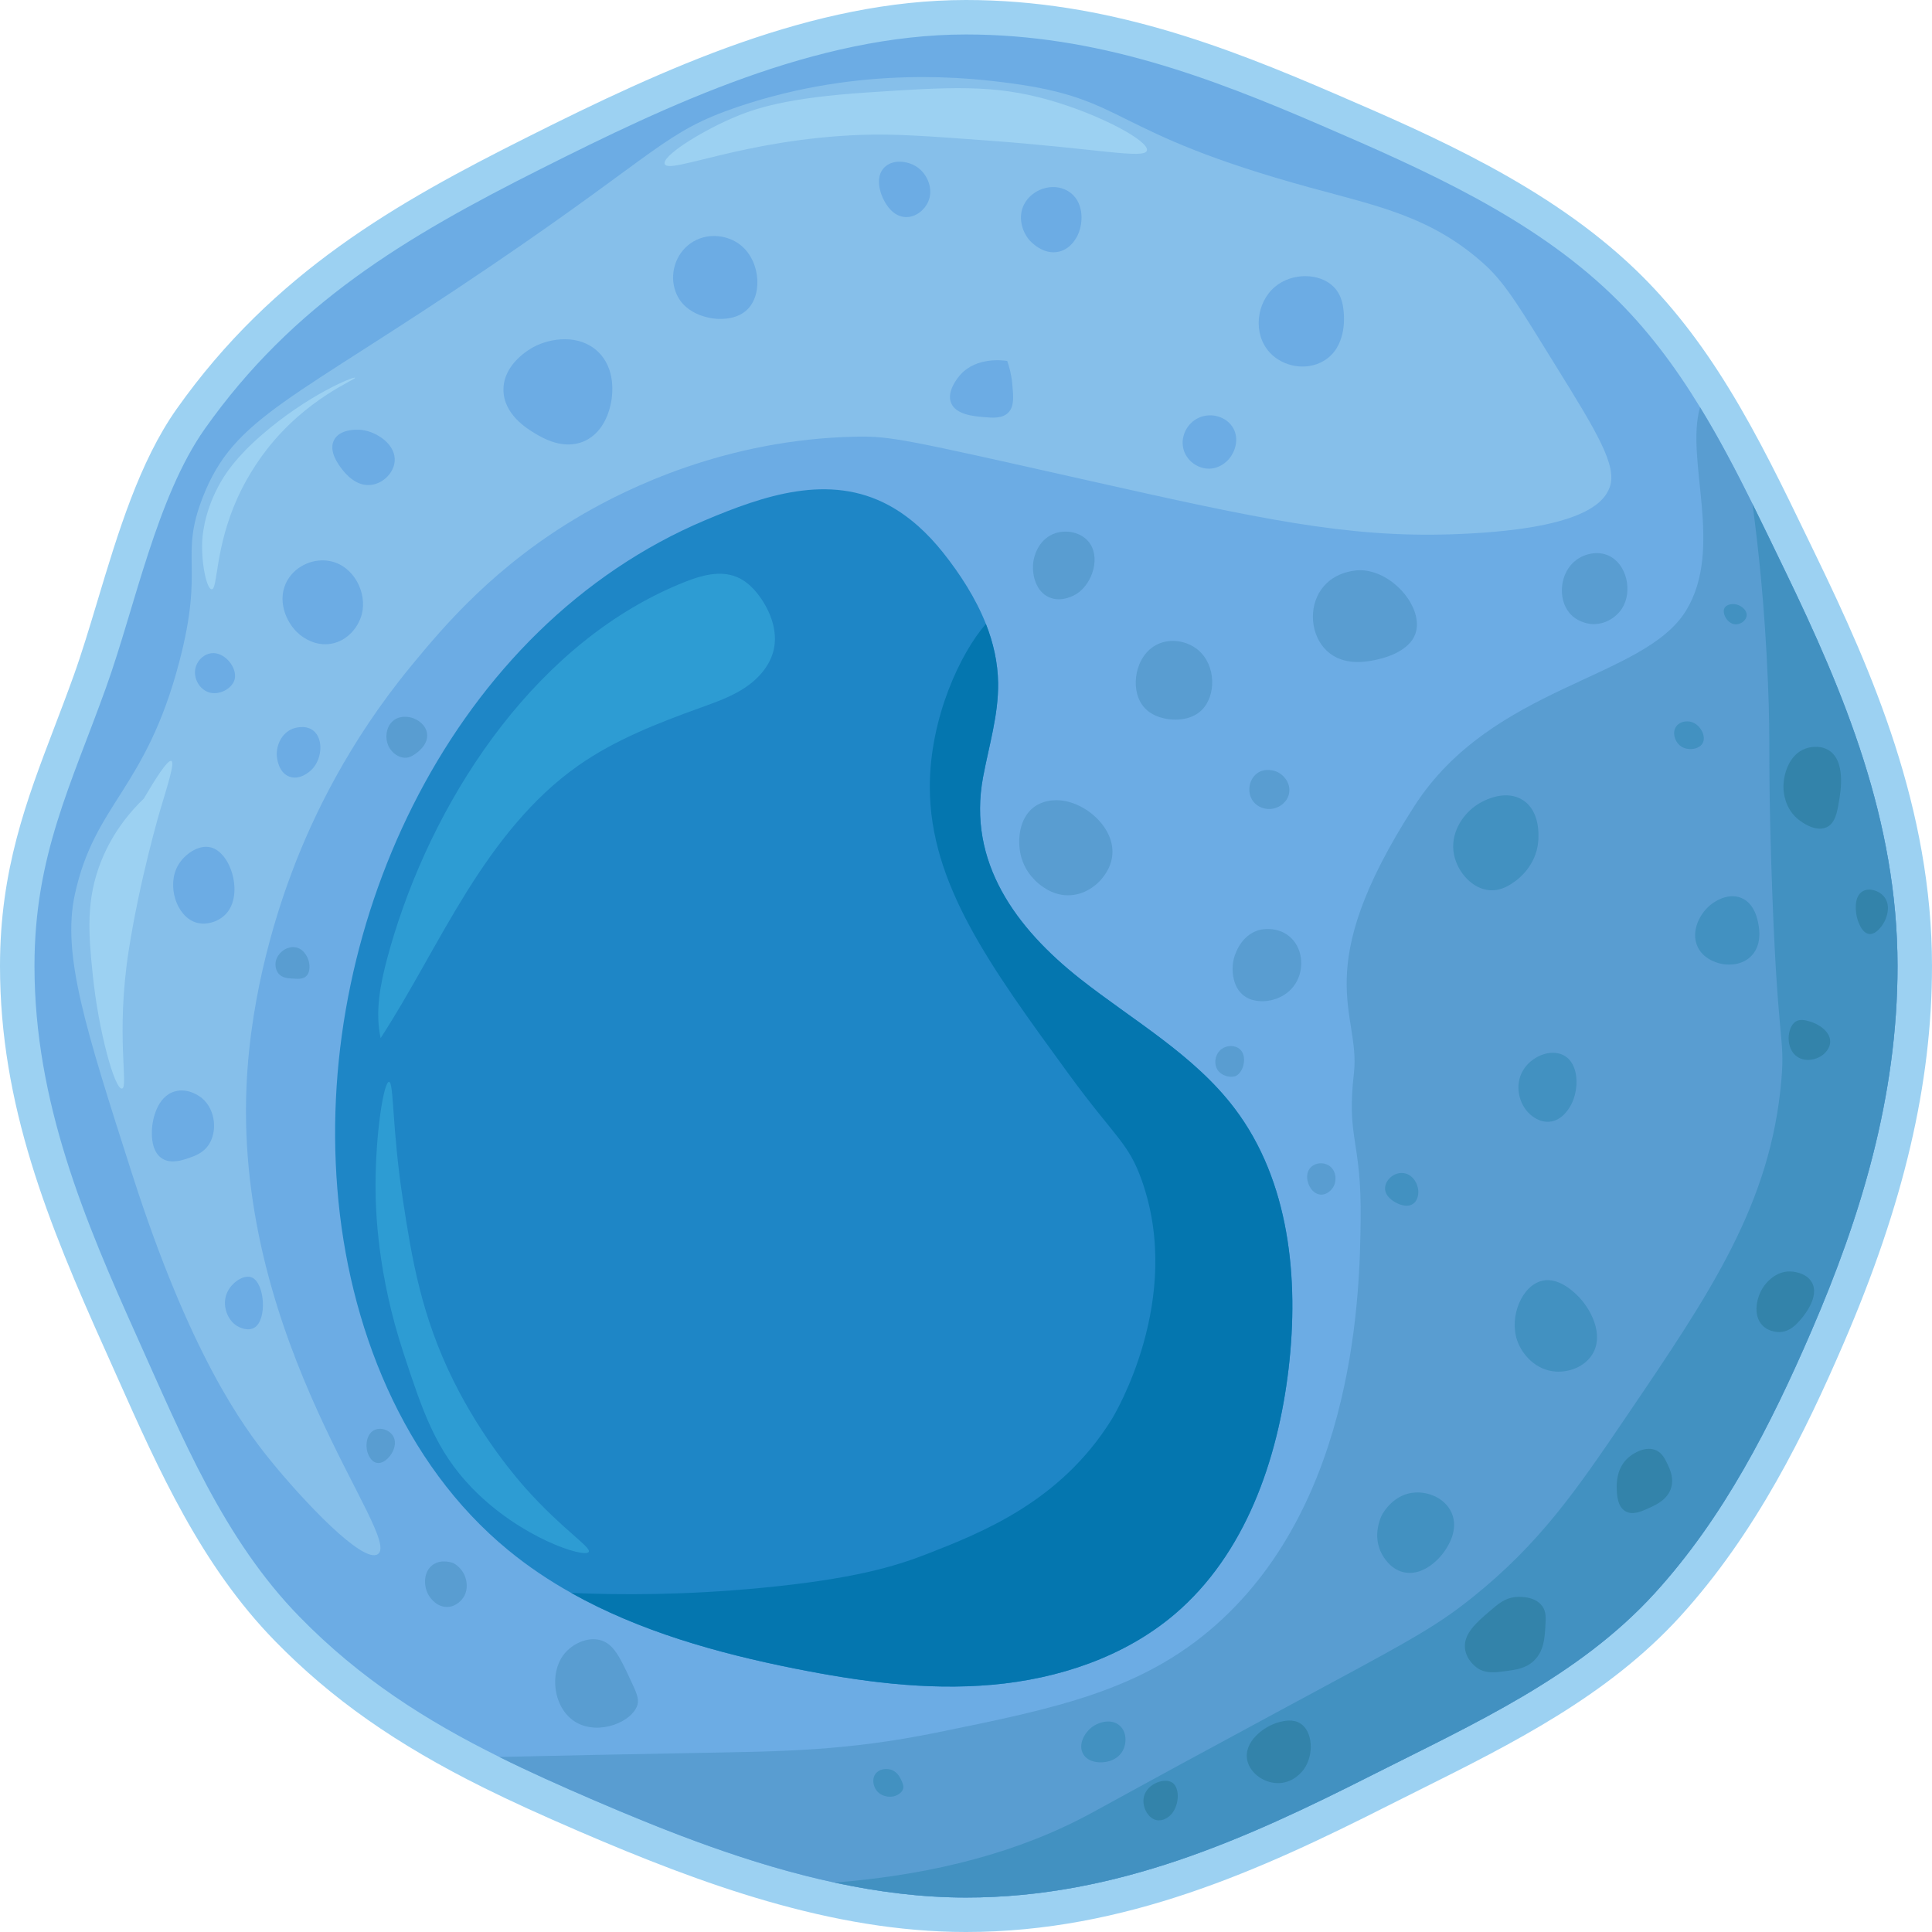 <?xml version="1.0" encoding="UTF-8"?>
<svg id="Capa_2" xmlns="http://www.w3.org/2000/svg" viewBox="0 0 449.199 449.2">
  <defs>
    <style>
      .cls-1 {
        fill: #3383aa;
      }

      .cls-2 {
        fill: #599dd1;
      }

      .cls-3 {
        fill: #9cd1f2;
      }

      .cls-4 {
        fill: #1e86c6;
      }

      .cls-5 {
        fill: #2d9cd3;
      }

      .cls-6 {
        fill: #0476af;
      }

      .cls-7 {
        fill: #4291c1;
      }

      .cls-8 {
        fill: #86bfea;
      }

      .cls-9 {
        fill: #6cace4;
      }
    </style>
  </defs>
  <g id="Capa_1-2" data-name="Capa_1">
    <g>
      <g>
        <path class="cls-9" d="M224.595,445.192c-30.524,0-60.455-11.067-88.253-23.026-9.105-3.923-15.898-7.029-22.028-10.072-20.015-9.931-34.66-20.21-47.484-33.328-16.677-17.054-26.451-38.994-35.903-60.211-.896-2.012-1.793-4.025-2.697-6.038-13.252-29.465-24.222-56.421-24.222-87.922,0-21.598,5.738-36.648,12.382-54.074,1.487-3.9,3.025-7.933,4.543-12.168,1.9-5.297,3.663-11.156,5.528-17.36,4.707-15.651,9.574-31.835,17.881-43.591,21.993-31.106,50.289-46.981,79.784-61.798,31.811-15.987,65.772-31.596,100.469-31.596,31.834,0,59.189,10.665,84.479,21.588,21.698,9.36,48.704,21.009,68.47,40.042,7.625,7.334,14.541,16.152,21.141,26.958,6.691,10.915,12.413,22.762,17.946,34.218l1.941,4.014c12.879,26.589,26.621,57.956,26.621,93.767,0,26.811-6.447,54.236-20.288,86.308-8.671,20.094-19.877,43.204-37.237,62.252-16.329,17.916-38.23,28.847-59.412,39.417-2.496,1.246-4.994,2.492-7.483,3.75-28.881,14.608-60.098,28.871-96.177,28.871Z"/>
        <path class="cls-3" d="M224.595,8.015c30.47,0,56.59,9.9,82.89,21.26,24.04,10.37,48.69,21.35,67.28,39.25,8.12,7.81,14.71,16.68,20.5,26.16,7.35,11.99,13.42,24.93,19.7,37.89,13.81,28.51,26.22,58.22,26.22,92.02,0,30.47-8.61,58.42-19.96,84.72-9.58,22.2-20.46,43.52-36.52,61.14-17.69,19.41-42.07,30.33-65.74,42.29-29.32,14.83-59.26,28.44-94.37,28.44-30.35,0-60.45-11.42-86.67-22.7-7.59-3.27-14.86-6.52-21.83-9.98-17.11-8.49-32.43-18.25-46.4-32.54-17.7-18.1-27.3-41.69-37.81-65.09-12.17-27.06-23.87-54.68-23.87-86.28,0-25.66,8.5-42.05,16.69-64.89,6.66-18.56,11.73-44.17,22.91-59.99,20.49-28.98,46.36-44.48,78.31-60.53,29.21-14.68,63.75-31.17,98.67-31.17M224.595,0c-35.573,0-70.028,15.82-102.269,32.024-29.965,15.053-58.728,31.203-81.255,63.064-8.685,12.29-13.648,28.792-18.447,44.752-1.85,6.151-3.597,11.962-5.462,17.159-1.506,4.199-3.036,8.213-4.516,12.095C6.142,186.148,0,202.258,0,224.595c0,32.296,11.13,59.671,24.575,89.567.901,2.006,1.797,4.017,2.692,6.026,9.595,21.54,19.518,43.812,36.697,61.38,13.152,13.453,28.131,23.975,48.568,34.116,6.196,3.076,13.05,6.21,22.221,10.161,28.197,12.13,58.593,23.354,89.841,23.354,36.961,0,68.674-14.476,97.987-29.303,2.481-1.254,4.973-2.498,7.465-3.741,21.509-10.734,43.75-21.834,60.581-40.302,17.759-19.485,29.152-42.965,37.955-63.363,14.065-32.591,20.616-60.521,20.616-87.895,0-36.659-13.948-68.524-27.022-95.514-.648-1.338-1.294-2.674-1.938-4.009-5.576-11.545-11.342-23.483-18.142-34.576-6.774-11.091-13.899-20.171-21.777-27.748-20.288-19.534-47.664-31.344-69.662-40.833C284.988,10.827,257.193,0,224.595,0h0Z"/>
      </g>
      <path class="cls-4" d="M299.605,318.195c-2.51,21.34-10.11,43.18-26.47,57.1-11.75,9.99-27.11,15.06-42.47,16.42-15.35,1.36-30.82-.76-45.94-3.78-17.96-3.59-36.06-8.67-51.91-17.57-5.14-2.88-10.04-6.16-14.62-9.92-24.61-20.2-37.22-52.27-39.76-84.01-1.28-15.88-.19-31.93,3.08-47.53,3.226-15.39,8.541-30.357,15.856-44.28,7.287-13.87,16.587-26.728,27.809-37.684,11.194-10.928,24.303-19.891,38.735-25.973,13.533-5.703,28.832-11.03,42.761-3.47,4.916,2.668,9.078,6.579,12.565,10.953,3.986,4.998,7.638,10.672,9.985,16.615,1.73,4.38,2.77,9,2.84,13.7.11,7.42-2.14,14.64-3.5,21.93-3.68,19.76,7.65,35.12,22.59,46.9,12.33,9.71,26.47,17.64,35.93,30.16,12.72,16.82,14.97,39.49,12.52,60.44Z"/>
      <path class="cls-8" d="M62.793,339.445c-6.27-7.732-18.644-24.57-32.087-66.522-10.891-33.988-16.337-50.982-13.304-64.957,4.609-21.243,16.445-24.306,24.261-54,5.956-22.628-.027-24.229,5.478-38.348,7.343-18.831,20.39-22.148,67.304-54,39.05-26.512,39.948-30.961,57.13-36.783,28.921-9.798,54.378-6.681,63.391-5.478,27.751,3.702,22.2,11.249,69.652,24.261,15.762,4.322,28.384,6.782,40.696,18,4.943,4.504,8.66,10.949,16.435,23.478,9.566,15.416,14.312,23.225,12.522,28.174-1.327,3.669-6.469,9.959-36.783,10.957-24.323.801-44.718-3.571-84.522-12.522-42.739-9.611-45.94-10.334-54-10.174-30.324.603-53.367,12.194-63.391,18-20.41,11.821-32.3,25.981-39.913,35.217-14.863,18.032-23.008,35.539-27.391,46.956-3.215,8.373-9.974,27.97-10.957,50.87-2.586,60.264,36.489,104.847,30.522,108.783-3.47,2.289-17.31-12.377-25.044-21.913Z"/>
      <path class="cls-2" d="M441.185,224.595c0,30.47-8.61,58.42-19.96,84.72-9.58,22.2-20.46,43.52-36.52,61.14-17.69,19.41-42.07,30.33-65.74,42.29-29.32,14.83-59.26,28.44-94.37,28.44-10.27,0-20.5-1.31-30.56-3.48-19.7-4.23-38.76-11.75-56.11-19.22-7.59-3.27-14.86-6.52-21.83-9.98,13.73-.33,29.6-.63,47.65-.97,17.67-.34,32.92-.4,54-4.7,27.67-5.63,47.64-9.7,64.96-25.04,32.78-29.04,33.45-78.39,33.65-93.92.26-19.15-3.34-18.77-1.56-34.43,1.59-13.96-10.75-23.58,14.09-62.09,18.12-28.1,53.32-29.36,63.13-45.39,8.88-14.53-.26-35.02,3.25-47.28,4.42,7.22,8.39,14.78,12.2,22.49,2.53,5.09,5,10.24,7.5,15.4,13.81,28.51,26.22,58.22,26.22,92.02Z"/>
      <path class="cls-7" d="M441.185,224.595c0,30.47-8.61,58.42-19.96,84.72-9.58,22.2-20.46,43.52-36.52,61.14-17.69,19.41-42.07,30.33-65.74,42.29-29.32,14.83-59.26,28.44-94.37,28.44-10.27,0-20.5-1.31-30.56-3.48,19.29-1.52,39.02-5.66,56.58-14.52,4.82-2.43,8.18-4.56,46.18-25.04,30.02-16.18,36.35-19.39,45.39-26.61,15.97-12.76,24.5-25.32,36-42.26,19.58-28.85,33.55-49.43,36-78.26.89-10.53-1-7.38-2.35-50.09-.8-25.41-.13-26.56-.78-42.26-.76-18.22-2.28-31.66-3.59-41.49,2.53,5.09,5,10.24,7.5,15.4,13.81,28.51,26.22,58.22,26.22,92.02Z"/>
      <path class="cls-5" d="M171.382,134.185c-.068-.029-.136-.057-.204-.084-3.797-1.511-8.101-.324-11.9,1.181-33.853,13.412-57.343,48.517-67.709,82.181-.542,1.761-1.052,3.533-1.528,5.313-1.623,6.069-2.869,12.459-1.545,18.599,7.144-11.026,13.024-22.823,19.98-33.969,6.955-11.146,15.156-21.795,25.901-29.355,8.654-6.088,18.644-9.958,28.597-13.546,3.566-1.286,7.184-2.564,10.331-4.677,3.147-2.113,5.823-5.194,6.619-8.9.856-3.988-.57-8.175-2.835-11.568-1.446-2.166-3.315-4.157-5.705-5.175Z"/>
      <path class="cls-5" d="M122.271,346.097c-1.744-1.953-10.06-11.407-16.826-25.044-7.535-15.185-9.703-28.613-11.739-41.87-2.584-16.824-2.103-27.624-3.261-27.652-1.222-.03-3.144,11.969-3.13,24.261.006,5.932.473,20.508,6.522,38.87,4.392,13.333,7.426,22.544,15.913,31.304,11.243,11.606,26.176,16.351,27.131,14.87.689-1.069-6.048-5.154-14.609-14.739Z"/>
      <path class="cls-6" d="M299.605,318.195c-2.51,21.34-10.11,43.18-26.47,57.1-11.75,9.99-27.11,15.06-42.47,16.42-15.35,1.36-30.82-.76-45.94-3.78-17.96-3.59-36.06-8.67-51.91-17.57,11.53.49,26.25.54,44.24-1.18,21.22-2.03,31.05-4.98,38.35-7.83,12.76-4.98,31.13-12.15,43.04-31.3.71-1.14,16.81-27.92,7.04-55.57-3.15-8.92-6.14-9.85-17.21-25.04-18.12-24.85-32.1-44.03-32.09-66.52.01-16.08,7.16-31.15,13.04-37.86,1.73,4.38,2.77,9,2.84,13.7.11,7.42-2.14,14.64-3.5,21.93-3.68,19.76,7.65,35.12,22.59,46.9,12.33,9.71,26.47,17.64,35.93,30.16,12.72,16.82,14.97,39.49,12.52,60.44Z"/>
      <path class="cls-3" d="M47.01,126.053c.044-1.172.318-6.406,3.652-12.783,1.672-3.197,4.276-6.993,10.174-12.13,10.693-9.314,21.494-13.699,21.717-13.304.229.405-11.287,4.772-20.544,16.696-3.918,5.046-6.128,9.768-6.783,11.217-5.327,11.788-4.553,21.257-6,21.261-1.13.003-2.412-5.775-2.217-10.957Z"/>
      <path class="cls-3" d="M154.554,38.14c-.703-1.767,7.775-7.185,15.457-10.565,5.46-2.403,12.922-4.835,31.5-6.065,19.331-1.28,29.433-1.949,42.456,1.761,11.8,3.362,23.331,9.558,22.696,11.739-.594,2.039-11.513-.469-37.174-2.348-14.39-1.054-21.584-1.58-29.217-1.304-27.145.981-44.733,9.259-45.717,6.783Z"/>
      <path class="cls-3" d="M33.445,185.662c-2.906,2.792-7.006,7.463-9.783,14.217-3.801,9.247-3.061,17.388-2.087,26.87,1.335,12.992,5.088,26.587,6.783,26.348,1.601-.226-1.501-12.389,1.565-32.087,2.609-16.759,7.304-32.609,7.304-32.609,1.584-5.347,3.484-11.081,2.609-11.478-.847-.384-3.865,4.419-6.391,8.739Z"/>
      <path class="cls-9" d="M248.271,44.401c-3.574-2.109-8.396-.355-10.174,3.13-1.447,2.836-.54,6.153,1.174,8.217.139.168,3.194,3.732,7.043,2.739,2.825-.728,4.062-3.391,4.304-3.913,1.352-2.91,1.408-7.957-2.348-10.174Z"/>
      <path class="cls-9" d="M310.097,66.706c-3.239-3.281-9.703-3.387-13.696,0-4.317,3.662-5.178,10.924-1.174,15.261,3.103,3.36,8.521,4.308,12.522,1.956,5.262-3.092,4.768-9.949,4.696-10.957-.102-1.415-.301-4.188-2.348-6.261Z"/>
      <path class="cls-9" d="M234.184,83.923c-.832-.13-7.048-1.007-10.826,3.13-.368.404-3.393,3.8-2.217,6.652,1.11,2.694,5.205,3.061,7.435,3.261,2.184.196,4.462.4,5.87-1.044,1.393-1.429,1.184-3.703.913-6.652-.207-2.256-.729-4.087-1.174-5.348Z"/>
      <path class="cls-9" d="M171.576,56.532c-2.944-1.972-7.441-2.438-10.957,0-3.635,2.521-5.035,7.325-3.522,11.348,2.214,5.885,9.213,6.242,9.783,6.261,1.005.034,4.667.159,7.043-2.348,3.572-3.768,2.712-11.871-2.348-15.261Z"/>
      <path class="cls-9" d="M213.054,38.727c-2.091-1.327-5.484-1.753-7.435.196-2.273,2.271-.946,6.128,0,7.826.458.822,1.995,3.581,4.891,3.717,2.426.114,4.451-1.676,5.283-3.522,1.322-2.933-.122-6.556-2.739-8.217Z"/>
      <path class="cls-9" d="M286.749,99.575c-1.502-2.695-5.09-3.736-7.957-2.478-2.907,1.276-4.532,4.678-3.522,7.696.859,2.564,3.421,4.255,6,4.174,2.436-.077,3.992-1.706,4.435-2.217,1.486-1.714,2.44-4.668,1.044-7.174Z"/>
      <path class="cls-9" d="M138.967,81.706c-4.3-4.027-10.845-3.183-14.87-1.044-.833.443-7.028,3.859-7.043,9.913-.015,5.787,5.63,9.17,7.304,10.174,1.773,1.063,6.624,3.971,11.478,1.826,4.947-2.186,6.03-7.911,6.261-9.13.272-1.439,1.213-7.672-3.13-11.739Z"/>
      <path class="cls-9" d="M84.119,99.966c-1.788-.213-5.244.005-6.457,2.348-1.348,2.606,1.124,5.824,1.761,6.652.741.964,3.419,4.449,7.239,3.717,2.594-.497,4.806-2.764,5.087-5.283.441-3.957-4.056-7.009-7.63-7.435Z"/>
      <path class="cls-9" d="M76.88,130.488c-3.747-.811-7.938.905-9.978,4.304-2.69,4.481-.516,10.012,2.739,12.717.796.661,3.688,2.843,7.435,2.152,3.727-.687,6.265-3.842,7.043-6.848,1.285-4.962-1.804-11.15-7.239-12.326Z"/>
      <path class="cls-9" d="M48.967,197.01c-2.808-.691-6.082,1.601-7.565,4.174-2.702,4.688-.375,11.902,4.174,13.304,2.46.759,5.381-.241,7.043-2.087,3.988-4.429,1.156-14.208-3.652-15.391Z"/>
      <path class="cls-9" d="M72.771,169.814c-1.902-1.423-4.505-.465-4.696-.391-2.604,1.003-3.858,3.865-3.717,6.261.021.363.283,3.923,2.935,4.891,2.204.805,4.442-.771,5.478-1.956,2.144-2.452,2.432-6.985,0-8.804Z"/>
      <path class="cls-9" d="M49.097,151.88c-1.608.208-2.995,1.482-3.522,3-.822,2.368.52,5.12,2.739,6,2.118.84,4.108-.395,4.304-.522.331-.213,1.628-1.047,1.956-2.478.612-2.664-2.357-6.404-5.478-6Z"/>
      <path class="cls-9" d="M46.945,255.314c-.25-.208-3.041-2.463-6.261-1.565-4.384,1.222-5.174,7.061-5.283,8.022-.084.745-.655,5.798,2.348,7.63,2.069,1.263,4.745.332,6.261-.196,1.218-.424,3.04-1.058,4.304-2.739,2.286-3.039,1.925-8.405-1.37-11.152Z"/>
      <path class="cls-9" d="M58.489,296.988c-1.798-.692-4.603,1.147-5.674,3.522-1.354,3.001.106,6.76,2.739,8.022.285.137,2.095,1.004,3.522.196,3.137-1.777,2.486-10.556-.587-11.739Z"/>
      <path class="cls-2" d="M316.358,132.575c-.317-.008-5.927-.051-9.13,4.435-3.095,4.334-2.468,10.832,1.304,14.348,3.859,3.596,9.299,2.481,11.217,2.087,1.151-.236,7.901-1.621,9.391-6.261,1.862-5.795-5.198-14.425-12.783-14.609Z"/>
      <path class="cls-2" d="M374.01,129.184c-2.564-1.167-5.593-.437-7.565,1.044-3.767,2.829-4.339,8.9-1.565,12.261,1.945,2.356,4.882,2.587,5.217,2.609,3.03.192,5.7-1.545,7.043-3.652,2.515-3.947,1.102-10.335-3.13-12.261Z"/>
      <path class="cls-2" d="M252.967,125.793c-1.794-2.023-4.94-2.682-7.565-1.826-3.546,1.156-5.033,4.713-5.217,7.304-.17,2.39.61,6.161,3.652,7.565,3.055,1.41,6.205-.576,6.522-.783,3.754-2.45,5.689-8.787,2.609-12.261Z"/>
      <path class="cls-2" d="M278.532,151.097c-2.512-2.088-6.33-2.759-9.391-1.304-5.21,2.475-6.534,10.297-3.391,14.348,2.147,2.768,5.836,3.074,6.522,3.13.707.059,4.466.37,7.043-2.087,3.518-3.353,3.465-10.556-.783-14.087Z"/>
      <path class="cls-2" d="M245.532,186.053c-.792.009-3.053.066-5.087,1.565-3.562,2.624-3.902,7.806-3.13,11.152,1.01,4.381,4.185,6.74,4.891,7.239.998.705,3.083,2.136,6.065,2.152,3.989.021,6.611-2.506,7.239-3.13.672-.668,2.912-3.075,3.13-6.457.418-6.467-6.81-12.596-13.109-12.522Z"/>
      <path class="cls-2" d="M296.793,179.401c-.124-.053-2.535-1.044-4.5.391-1.939,1.416-2.428,4.451-.978,6.457,1.069,1.479,2.979,2.102,4.696,1.761,1.722-.342,3.38-1.68,3.717-3.62.389-2.233-1.154-4.224-2.935-4.989Z"/>
      <path class="cls-2" d="M299.825,217.749c-2.912-2.458-6.605-1.624-6.848-1.565-4.829,1.174-6.073,6.525-6.163,6.946-.556,2.586-.202,6.441,2.446,8.413,1.216.906,2.476,1.087,3.13,1.174,3.036.401,7.275-.901,9.196-4.696,1.687-3.333,1.18-7.79-1.761-10.272Z"/>
      <path class="cls-2" d="M308.923,270.966c-1.254-.769-2.974-.643-4.043.326-1.514,1.373-1.021,3.802-.065,5.087.199.267.929,1.248,2.152,1.37,1.433.142,2.68-.982,3.196-2.087.699-1.498.397-3.692-1.239-4.696Z"/>
      <path class="cls-2" d="M288.184,243.869c-1.078-.875-2.859-.883-4.109,0-1.599,1.129-1.921,3.429-.978,4.891.877,1.361,2.559,1.548,2.739,1.565.336.032.976.094,1.565-.196,1.76-.865,2.713-4.695.783-6.261Z"/>
      <path class="cls-2" d="M139.488,381.314c-3.016-.769-6.393.931-8.217,3.13-3.695,4.454-2.681,12.947,2.739,16.044,5.344,3.053,13.124-.196,14.217-4.174.39-1.421-.305-2.904-1.696-5.87-2.43-5.183-3.906-8.331-7.043-9.13Z"/>
      <path class="cls-2" d="M105.445,363.445c-.217-.086-2.797-1.068-4.826.391-2.125,1.528-2.147,4.653-1.174,6.652.723,1.485,2.438,3.26,4.696,3.13,2.111-.121,3.342-1.829,3.522-2.087,1.363-1.957.744-4.172.522-4.826-.686-2.022-2.285-3.003-2.739-3.261Z"/>
      <path class="cls-7" d="M354.119,186.053c-3.787-2.476-8.711-.387-11.152,1.37-3.064,2.204-5.89,6.529-4.891,11.348.839,4.048,4.282,7.988,8.413,8.217,2.662.148,4.676-1.296,5.87-2.152.597-.428,4.825-3.568,5.283-9.196.086-1.054.563-6.916-3.522-9.587Z"/>
      <path class="cls-7" d="M393.249,167.858c-1.105-.312-2.7-.109-3.522,1.044-.974,1.366-.362,3.364.783,4.37,1.602,1.408,4.473,1.072,5.348-.457.929-1.623-.521-4.366-2.609-4.957Z"/>
      <path class="cls-7" d="M403.293,140.466c-.758-.073-1.936.126-2.348.913-.646,1.234.707,3.693,2.543,3.783,1.143.056,2.452-.807,2.609-1.956.19-1.398-1.408-2.605-2.804-2.739Z"/>
      <path class="cls-7" d="M404.793,208.749c-3.093-1.228-6.14.94-6.652,1.304-2.917,2.076-5.167,6.545-3.391,10.174,1.541,3.149,5.213,3.825,5.739,3.913.56.094,4.024.676,6.522-1.696,2.737-2.598,2.011-6.553,1.826-7.565-.203-1.106-.895-4.88-4.043-6.13Z"/>
      <path class="cls-7" d="M363.51,245.336c-3.01-1.535-7.428.233-9.391,3.522-2.092,3.504-.916,7.926,1.565,10.174.402.365,2.244,2.034,4.696,1.761,2.952-.329,4.517-3.221,4.891-3.913,1.897-3.507,1.969-9.642-1.761-11.543Z"/>
      <path class="cls-7" d="M366.641,301.097c-.956-.915-4.338-4.149-8.022-3.326-4.727,1.057-7.784,8.309-5.87,13.891,1.165,3.395,4.436,6.952,9,7.239,3.031.191,6.59-1.064,8.413-3.913,2.974-4.648-.371-10.877-3.522-13.891Z"/>
      <path class="cls-7" d="M326.043,272.727c-2.12-.087-4.034,1.754-4.011,3.62.023,1.888,2.018,2.992,2.446,3.228.376.208,2.555,1.413,4.109.293,1.256-.906,1.196-2.677,1.174-3.033-.108-1.752-1.443-4.015-3.717-4.109Z"/>
      <path class="cls-7" d="M337.488,351.706c-1.478-3.323-5.213-4.838-8.348-4.696-5.104.231-7.612,4.81-7.826,5.217-.145.277-2.409,4.766,0,9.13.357.647,1.888,3.422,4.957,4.174,4.176,1.023,7.984-2.49,9.652-4.957.709-1.048,3.324-4.915,1.565-8.87Z"/>
      <path class="cls-7" d="M260.402,401.271c-1.898-1.771-4.972-.943-6.652.391-1.604,1.273-3.102,3.929-1.956,6.065,1.159,2.16,4.225,2.3,6.065,1.761.477-.14,2.167-.663,3.13-2.348.993-1.736,1.023-4.367-.587-5.87Z"/>
      <path class="cls-7" d="M207.086,411.445c-1.008-.284-2.635-.218-3.522.978-.857,1.156-.5,2.66,0,3.522.968,1.669,3.187,2.155,4.696,1.565.285-.112,1.543-.652,1.761-1.761.025-.126.098-.576-.293-1.467-.394-.896-1.05-2.389-2.641-2.837Z"/>
      <path class="cls-2" d="M95.76,166.88c-.4-.119-2.512-.695-4.207.587-1.945,1.471-2.17,4.503-.978,6.457.698,1.145,2.144,2.347,3.815,2.25.966-.056,1.64-.524,2.152-.88.533-.371,3.13-2.176,2.739-4.793-.293-1.964-2.09-3.193-3.522-3.62Z"/>
      <path class="cls-2" d="M68.858,220.293c-2.18-.483-4.408,1.327-4.761,3.326-.025.145-.272,1.678.717,2.804.85.968,2.087,1.037,3.391,1.109,1.261.07,2.208.122,2.935-.522,1.235-1.094.729-3.218.652-3.522-.051-.202-.731-2.708-2.935-3.196Z"/>
      <path class="cls-2" d="M91.26,333.673c-.855-1.191-2.597-1.819-4.011-1.272-1.987.769-2.299,3.462-1.859,5.087.075.278.671,2.364,2.25,2.641,1.146.201,2.11-.674,2.446-.978,1.267-1.15,2.478-3.66,1.174-5.478Z"/>
      <path class="cls-1" d="M425.141,174.412c-2.281-1.387-4.942-.509-5.283-.391-3.887,1.346-5.333,6.087-5.185,9.391.041.903.32,4.359,3.13,6.848.263.233,4.023,3.479,6.946,2.054,1.967-.959,2.394-3.468,2.837-6.065.387-2.271,1.598-9.379-2.446-11.837Z"/>
      <path class="cls-1" d="M437.956,208.358c-1.116-1.253-3.253-1.995-4.793-1.174-2.378,1.268-1.581,5.331-1.467,5.87.043.203.871,3.917,2.935,4.109,1.227.114,2.232-1.079,2.641-1.565,1.455-1.729,2.554-5.141.685-7.239Z"/>
      <path class="cls-1" d="M420.836,237.51c-.95-.275-2.287-.661-3.326,0-2.039,1.296-2.468,6.324.391,8.217,2.081,1.378,5.163.605,6.652-1.174.24-.287.96-1.147.978-2.348.036-2.382-2.714-4.123-4.696-4.696Z"/>
      <path class="cls-1" d="M421.228,298.097c-1.378-2.34-4.641-2.47-4.957-2.478-3.46-.088-5.614,2.669-6.13,3.391-1.793,2.507-2.643,6.767-.391,9.13,1.605,1.685,3.997,1.576,4.174,1.565,2.294-.14,3.723-1.763,4.696-2.87.477-.543,4.645-5.281,2.609-8.739Z"/>
      <path class="cls-1" d="M385.097,337.227c-2.295-1.07-5.073.436-6.457,1.63-2.889,2.493-2.77,6.273-2.739,7.239.043,1.377.132,4.185,2.022,5.283,1.69.982,3.812.01,5.543-.783,1.646-.754,4.284-1.961,5.087-4.696.674-2.295-.322-4.378-.848-5.478-.585-1.224-1.218-2.547-2.609-3.196Z"/>
      <path class="cls-1" d="M358.619,373.488c-1.874-2.677-6.13-2.194-6.457-2.152-2.312.295-3.763,1.511-5.87,3.326-3.002,2.587-6.039,5.204-5.674,8.609.303,2.832,2.776,4.494,2.935,4.598,1.97,1.282,4.048,1.005,6.457.685,2.504-.333,4.781-.636,6.652-2.446,2.309-2.232,2.488-5.295,2.641-7.924.121-2.079.2-3.431-.685-4.696Z"/>
      <path class="cls-1" d="M302.402,400.749c-1.74-1.145-3.894-.619-4.826-.391-3.705.904-8.565,4.673-7.565,9,.711,3.076,4.149,5.427,7.565,5.217,3.392-.208,5.32-2.851,5.609-3.261,2.352-3.339,2.054-8.699-.783-10.565Z"/>
      <path class="cls-1" d="M272.532,414.445c-1.782-1.15-5.714.239-6.522,3.13-.644,2.304.806,5.164,2.87,5.609,1.452.313,2.715-.675,3-.913,2.32-1.936,2.626-6.553.652-7.826Z"/>
    </g>
  </g>
</svg>